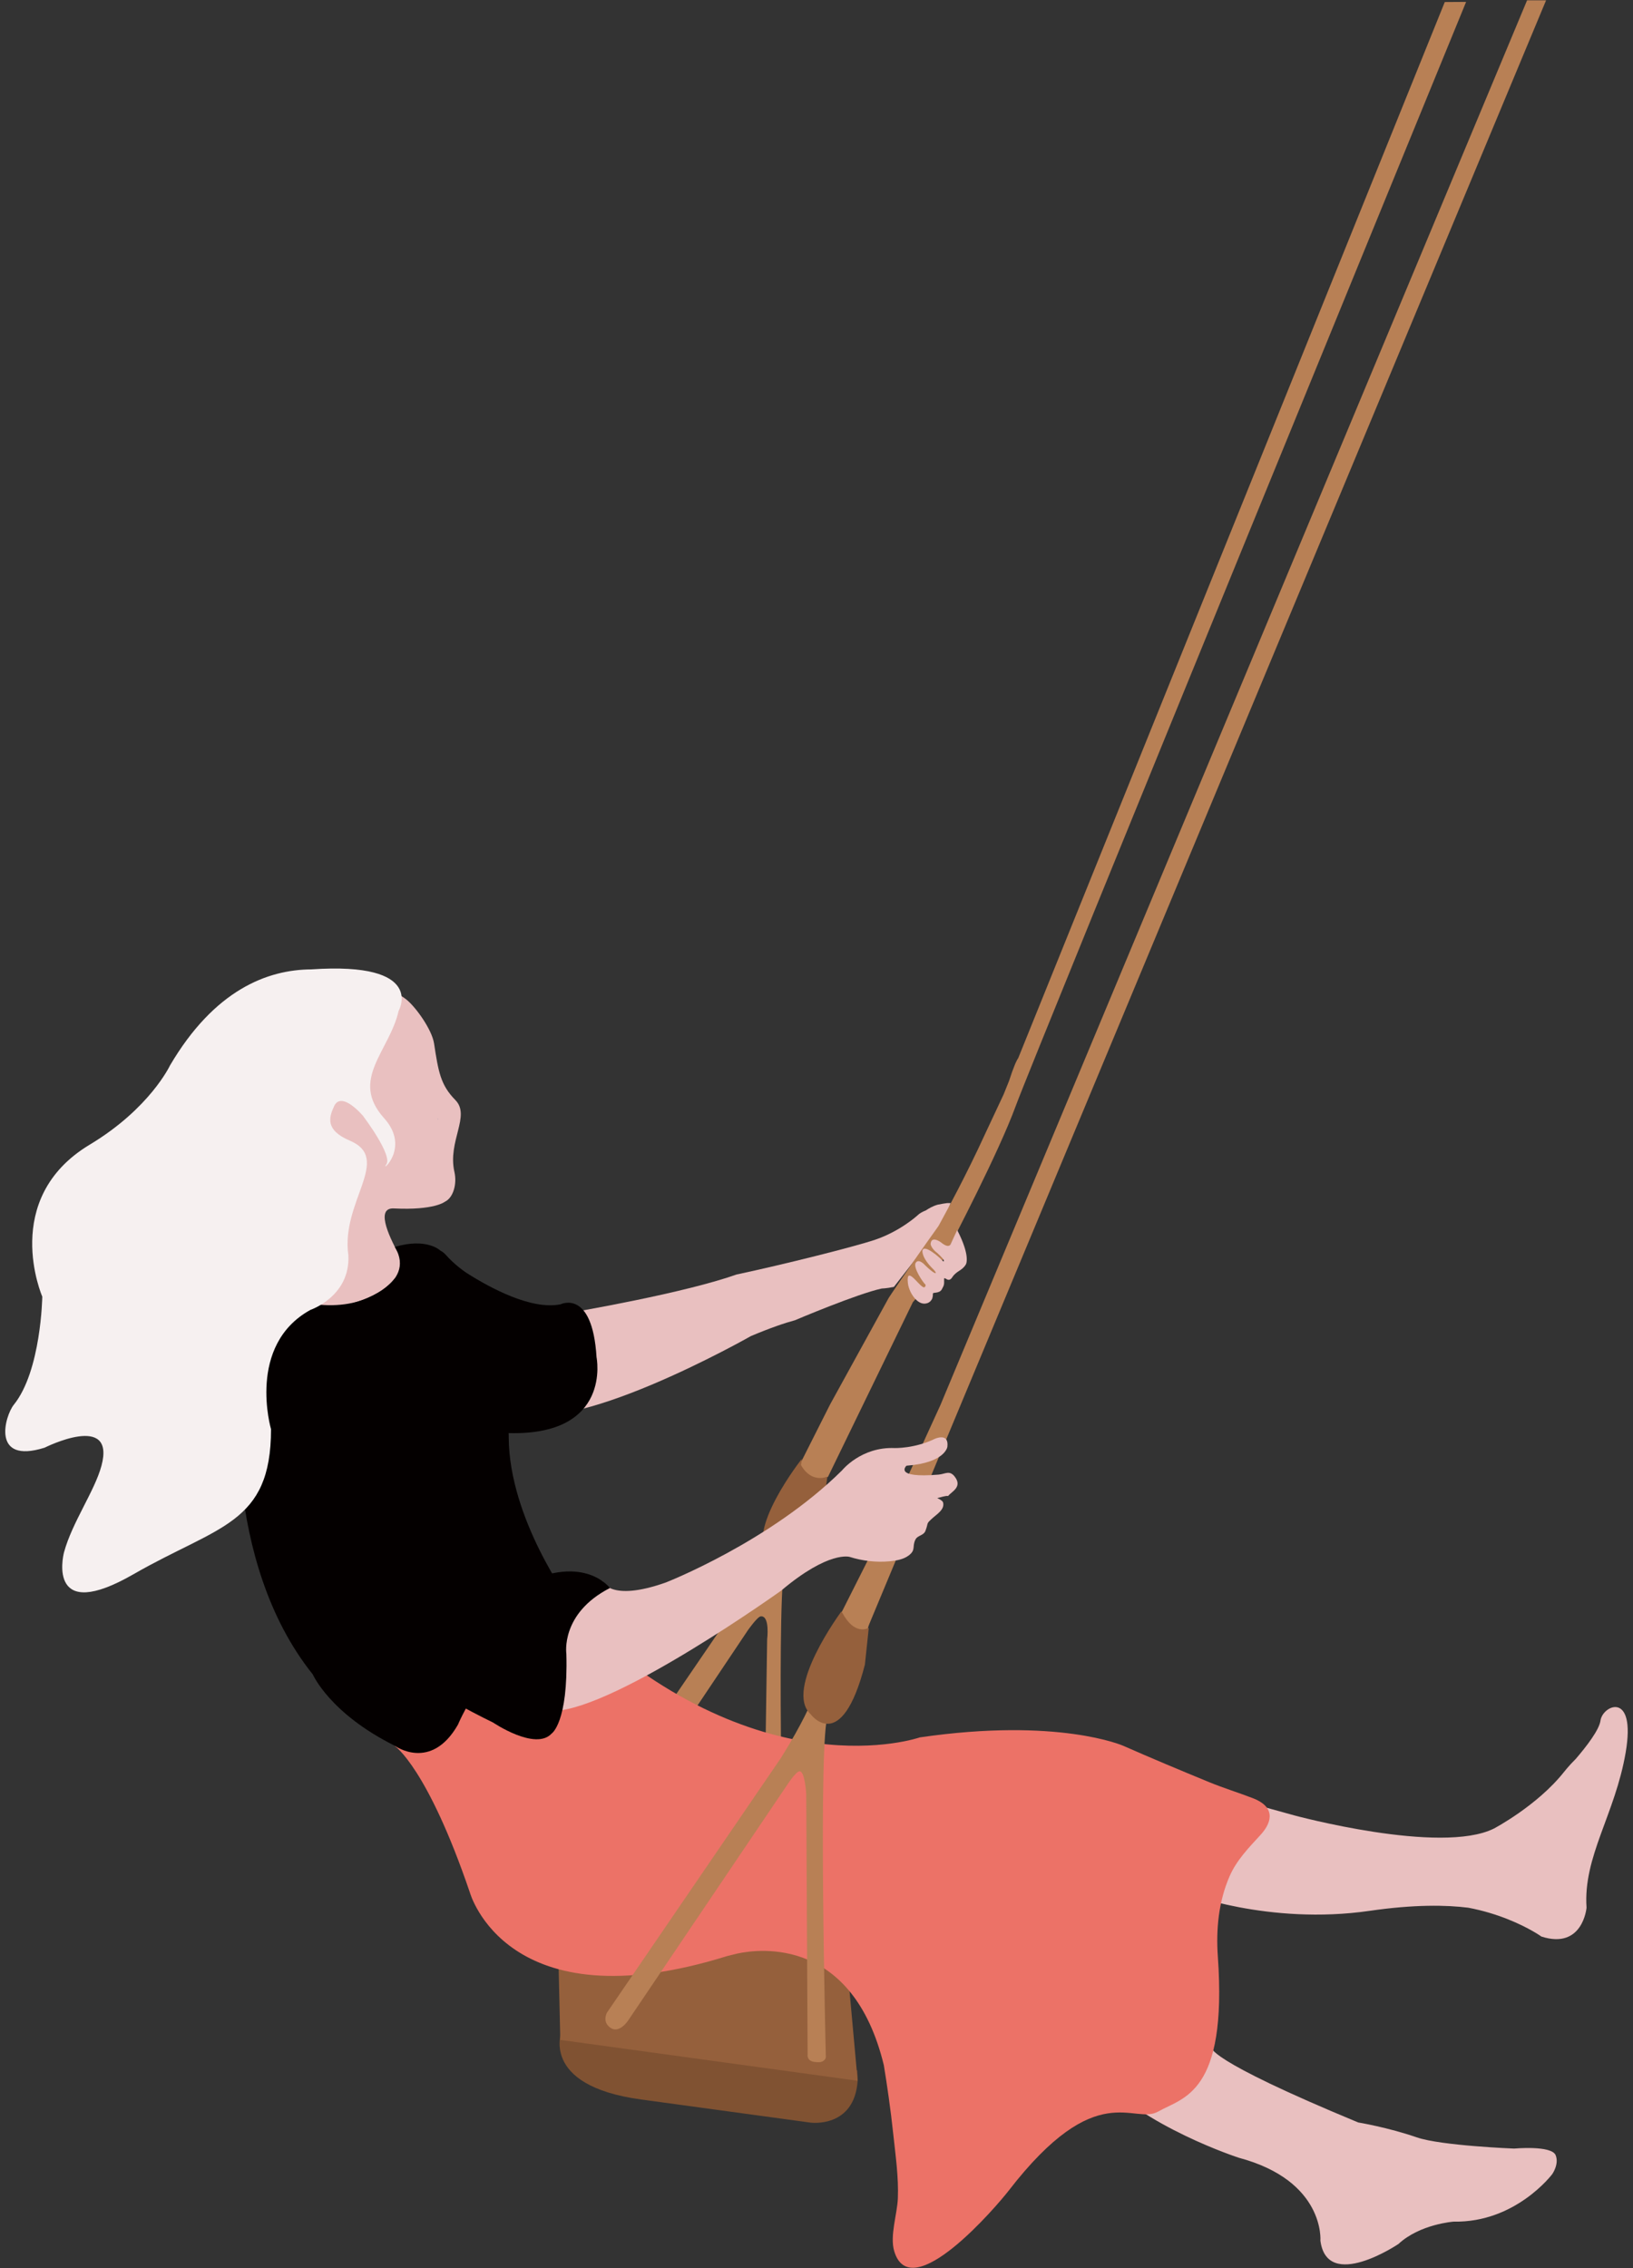 <?xml version="1.0" encoding="utf-8"?>
<!-- Generator: Adobe Illustrator 16.0.0, SVG Export Plug-In . SVG Version: 6.00 Build 0)  -->
<!DOCTYPE svg PUBLIC "-//W3C//DTD SVG 1.1//EN" "http://www.w3.org/Graphics/SVG/1.1/DTD/svg11.dtd">
<svg version="1.1" id="Layer_1" xmlns="http://www.w3.org/2000/svg" xmlns:xlink="http://www.w3.org/1999/xlink" x="0px" y="0px"
	 width="447.126px" height="621px" viewBox="0 0 447.126 621" enable-background="new 0 0 447.126 621" xml:space="preserve">
<rect x="0" y="0" width="447.126" height="621" fill="#333333" stroke="none"/>
<g>
	<path fill="#805232" d="M153.852,555.834c0,0-6.445,15.157,21.661,18.994c28.106,3.838,46.405,6.335,46.405,6.335
		s11.997,1.638,12.917-11.456l-0.13-2.837L153.852,555.834z"/>
	<polygon fill="#95603C" points="152.618,523.588 153.41,558.517 234.835,569.707 229.955,515.938 	"/>
	<path fill="#B88055" d="M154.66,508.477c0,0,1.915,5.031,4.217,4.046c2.301-0.988-0.407,2.978-0.407,2.978l46.279-69.107
		c0,0,2.632-3.769,3.56-3.849c2.567-0.221,1.741,6.306,1.741,6.306l-1.074,71.378c0,0,2.879,4.293,5.588,0.329
		c0,0-2.192-88.73,0.633-93.545l-4.759-3.25c0,0-3.038,9.555-8.106,14.932L154.66,508.477z"/>
	<path fill="#E9C0C0" d="M371.881,581.118c-42.465-17.59-40.17-20.62-40.17-20.62c-9.712-9.538-31.324,7.531-31.324,7.531
		c12.716,14.309,38.805,22.754,38.805,22.754c23.685,6.322,22.344,22.711,22.344,22.711c1.85,14.06,21.371,0.898,21.371,0.898
		c5.896-5.466,15.113-6.118,15.113-6.118c16.995,0.327,26.977-12.986,26.977-12.986s1.965-2.73,0.947-5.21
		c-1.133-2.756-11.371-1.806-11.371-1.806s-20.016-0.779-26.641-3.068C379.973,582.455,371.881,581.118,371.881,581.118z"/>
	<path fill="#E9C0C0" d="M438.219,471.109c-0.354,2.58-3.961,7.209-6.747,10.452c-1.792,1.753-3.267,3.628-3.267,3.628
		c-7.331,9.242-19.162,15.461-19.162,15.461c-14.574,7.26-54.701-3.613-54.701-3.613l-20.131-5.582l-9.924,26.747
		c0,0,23.047,8.993,50.76,4.974c12.261-1.779,21.023-1.602,26.991-0.85c4.165,0.792,7.776,1.945,10.757,3.127
		c5.884,2.331,9.26,4.77,9.262,4.771h0.001c11.351,3.627,12.349-7.904,12.349-7.904c-0.978-14.007,7.818-25.52,10.717-42.52
		C448.021,462.803,438.797,466.855,438.219,471.109z"/>
	<path fill="#EC7267" d="M347.605,496.704c-0.258-1.754-1.699-3.264-4.518-4.352c-3.982-1.536-8.07-2.784-12.021-4.411
		c-7.877-3.242-15.745-6.523-23.54-9.963c-0.004-0.002-17.738-7.824-55.688-2.283c0,0-44.367,15.565-96.102-34.476l-47.624,36.845
		c0,0,8.889,5.889,20.538,40.083c0,0,9.982,36.279,70.447,17.419c0,0,1.338-0.33,1.343-0.332l1.46-0.363
		c6.344-1.355,31.602-4.383,40.1,30.571c0.816,4.981,1.844,11.871,2.617,19.176c0,0.009,0.002,0.017,0.002,0.024
		c0.612,5.77,1.447,11.45,1.219,17.271c-0.169,4.293-2.242,10.253-0.999,14.438c4.556,15.321,28.249-12.551,31.31-16.515
		c24.224-31.375,34.275-17.864,40.99-21.715c6.716-3.85,18.979-4.779,16.314-42.417c-0.525-7.426,0.205-15.069,3.199-21.954
		c1.92-4.417,5.201-7.787,8.417-11.284C346.957,500.422,347.862,498.442,347.605,496.704z"/>
	<path fill="#B88055" d="M220.75,491.274c0,0-0.32-6.114-1.74-6.307c-1.003-0.137-3.561,3.85-3.561,3.85l-43.467,64.398
		c0,0-2.4,3.681-4.824,1.996c-2.424-1.688-0.945-4.194-0.945-4.194l47.672-69.783c6.133-9.883,8.108-14.932,8.108-14.932
		l4.758,3.249c-2.826,4.817-0.633,93.546-0.633,93.546s-0.293,1.747-2.207,1.486c-1.915-0.261-2.776-1.895-2.776-1.895
		L220.75,491.274z"/>
	<polygon fill="#B88055" points="238.134,426.166 229.812,442.67 228.65,451.18 237.607,445.902 244.748,422.166 241.267,419.093 	
		"/>
	<path fill="#95603C" d="M231.287,442.691l-0.898-1.508c0,0-15.865,21.398-8.425,28.161c0,0,8.397,11.471,14.849-13.577
		l1.067-10.074C237.88,445.693,234.545,447.789,231.287,442.691z"/>
	<polyline fill="#B88055" points="238.738,425.729 257.523,384.632 418.124,0.087 423.326,0.087 237.887,444.963 	"/>
	<path fill="#E9C0C0" d="M254.547,334.906c0.996-0.199,1.901-0.321,2.521-0.392C256.195,334.564,255.335,334.712,254.547,334.906z"
		/>
	<polygon fill="#1E4D9F" points="216.513,363.603 216.515,363.603 216.513,363.603 	"/>
	<path fill="#E9C0C0" d="M259.316,329.396c-0.629,0.084-1.549,0.224-2.559,0.439c-1.283,0.338-2.521,1.076-3.258,1.571
		c-0.934,0.366-1.76,0.815-2.299,1.376c-0.002,0.004-4.769,4.361-11.622,6.664c-5.758,1.938-25.187,6.806-37.909,9.509
		c-1.667,0.585-3.512,1.17-5.486,1.745c-17.784,5.179-45.924,9.704-45.924,9.704l-9.871,25.193
		c14.121,9.287,65.241-19.799,65.241-19.799c5.461-2.291,9.312-3.594,12.022-4.316h0.001c0.036-0.017,17.103-7.262,23.757-8.685
		c0,0,1.445-0.039,3.357-0.463l11.518-14.813l1.758-2.14c0.947-2.736,2.119-5.595,2.237-5.987
		C260.007,329.393,259.589,329.379,259.316,329.396z"/>
	<polygon fill="#B88055" points="248.405,352.184 251.085,354.787 254.994,352.721 259.133,348.229 257.004,344.76 254.357,343.782 
			"/>
	<path fill="#B88055" d="M395.588,0.556L278.805,289.684c-0.535,0.75-1.334,2.604-2.513,6.246l-1.491,3.708l-5.048,10.775
		c-5.2,11.413-11.144,22.229-11.142,22.229l-1.641,3.027c-8.669,12.104-13.637,19.691-13.637,19.691l-16.071,29.215l-8.322,16.504
		l-1.163,8.512l8.957-5.28l23.215-47.783l5.617-6.511l4.822-9.494c0,0,13.041-24.863,17.713-37.677
		c4.656-12.768,123.33-302.325,123.33-302.325L395.588,0.556z"/>
	<path fill="#E9C0C0" d="M260.277,340.666c0,0-0.434,1.313-2.643-0.52c0,0-2.702-2.031-2.824,0.523c0,0,0.205,1.224,1.859,2.426
		c0,0,1.65,1.512,1.713,1.918c0,0,0.364,1.024-0.906-0.436c0,0-4.338-4.048-4.902-2.22c0,0-0.416,1.892,3.059,5.25
		c0,0,0.651,0.698,0.58,0.915c-0.068,0.219-0.85-0.108-2.934-2.122c0,0-1.697-1.962-2.543-0.658s2.157,5.614,2.635,5.945
		c0,0,0.185,0.293-0.083,0.612c-0.267,0.318-0.522,0.412-2.403-1.615c-1.883-2.029-2.563-1.947-2.312,0.528
		c0.253,2.473,2.189,5.39,4.089,5.677c0,0,1.766,0.397,2.594-1.351c0,0,0.225-0.77,0.178-1.307
		c-0.043-0.538,1.723,0.058,2.447-1.218c0.725-1.277,0.629-1.5,0.621-2.704s1.076,1.207,2.225-0.59
		c1.149-1.793,2.746-1.78,3.75-3.563c0,0,1.334-2.176-2.391-9.373L260.277,340.666z"/>
	<path fill="none" d="M119.804,306.132c-0.038-0.225-0.078-0.451-0.078-0.451S119.734,305.868,119.804,306.132z"/>
	<path fill="#E9C0C0" d="M123.143,317.461c-0.091,0.146-0.175,0.293-0.272,0.441C122.965,317.754,123.059,317.607,123.143,317.461z"
		/>
	<path fill="#204D9F" d="M122.871,317.902c-0.02,0.03-0.04,0.059-0.059,0.088c0.007-0.008,0.014-0.018,0.021-0.029
		C122.847,317.94,122.855,317.923,122.871,317.902z"/>
	<path fill="#E9C0C0" d="M66.188,319.98c-0.927-11.143,0.445-24.779,7.479-33.899c5.498-7.135,15.646-12.783,24.479-14.295
		c5.591-0.951,9.199-1.242,13.133,1.889c2.527,2.016,6.98,8.184,7.568,12.015c1.179,7.69,1.753,11.358,5.826,15.49
		c4.273,4.344-2.17,11.261-0.248,19.703c0.751,3.296-0.324,7.066-2.612,8.146c0,0-2.867,2.385-13.964,1.834
		c-9.317-0.464,10.188,26.405,10.188,26.405l-65.834,3.727L66.188,319.98z"/>
	<path fill="#204D9F" d="M119.875,306.363c-0.03-0.082-0.051-0.157-0.071-0.23C119.863,306.47,119.927,306.803,119.875,306.363z"/>
	<path fill="#040000" d="M108.115,341.395c6.336,10.656-11.167,15.29-11.167,15.29l8.873,6.241l5.888,4.706l27.569,24.747
		c28.407,0.75,24.061-20.754,24.061-20.754c-1.147-18.865-9.857-14.51-9.857-14.51c-7.96,1.623-19.225-4.452-25.726-8.586
		c-0.347-0.227-3.287-2.199-5.769-5.04c-0.368-0.422-0.854-0.776-1.412-1.08C120.576,342.409,116.924,338.788,108.115,341.395z"/>
	<path fill="#040000" d="M108.006,350.13c0,0-5.778,7.967-19.462,7.173c-13.684-0.797-22.003-6.537-22.851,21.895
		c0,0-5.228,47.838,19.958,79.26c0,0,4.611,10.656,22.473,19.54c0,0,9.864,7.144,17.264-5.792c0,0,7.249-17.409,19.248-22.377
		c0,0,14.6-0.024,11.473-11.324c0,0-16.687-22.537-16.815-44.885C139.167,371.268,132.953,354.46,108.006,350.13z"/>
	<path fill="#95603C" d="M219.315,401.132l0.233-1.703c0,0-15.893,20.08-9.057,27.012c0,0,7.655,12.748,14.673-12.121l1.37-10.032
		C226.535,404.287,222.235,406.298,219.315,401.132z"/>
	<path fill="#E9C0C0" d="M164.992,432.947c0,0,1.957,5.756,17.293,0.338c0,0,28.539-11.131,48.258-30.691
		c0,0,5.225-6.513,14.418-6.123c0,0,5.469,0.167,11.039-2.541c0,0,3.879-1.781,3.396,2.198c0,0-0.539,4.381-11.193,5.177
		c0,0-3.797,3.474,8.768,2.442c1.82-0.149,3.008-1.303,4.434,0.542c2.225,2.881-0.895,4.106-1.797,5.305
		c-0.807-0.111-2.186,0.434-2.979,0.562c0.396,0.205,1.454,0.707,1.588,1.203c0.51,1.913-1.661,3.183-2.812,4.232
		c-2.007,1.829-1.055,1.031-2.016,3.554c-0.496,1.297-2.129,1.218-2.707,2.326c-1.029,1.975,0.193,2.854-1.887,4.424
		c-1.463,1.102-3.504,1.424-5.285,1.588c-3.549,0.33-7.455-0.12-10.854-1.206c-0.002,0-5.676-1.813-18.74,9.21
		c0,0-44.843,32.118-62.006,32.953c0,0-6.973,0.435-8.779-7.586C143.131,460.854,140.813,429.066,164.992,432.947z"/>
	<path fill="#040000" d="M81.868,424.777c0,0,2.719,7.598,16.09,21.849c0,0,3.037,3.158,11.119,9.58
		c9.526,7.57,25.926,15.417,25.926,15.417s11.641,7.873,16.066,2.988c0,0,4.521-2.961,4.006-21.777c0,0-1.691-11.07,11.923-18.039
		c0,0-6.892-9.451-23.93-1.086c0,0-3.003,5.08-17.349-12.625c0,0-39.613-68.262-54.206-48.869
		C71.513,372.215,60.275,377.616,81.868,424.777z"/>
	<path fill="#B88055" d="M226.117,563.098c0,0,0.17,1.396-2.207,1.486c-3.057,0.117-2.776-1.895-2.776-1.895"/>
	<path fill="#F6F0F0" d="M109.149,276.77c0.012-0.021,7.713-13.519-23.887-11.358l-0.001,0.003
		c-12.041,0.054-26.553,5.626-38.716,26.298c0,0-5.494,11.781-21.979,21.689c-24.664,14.824-12.988,41.61-12.988,41.61
		s-0.306,20.324-7.798,29.602c-2.41,2.983-6.326,16.401,8.441,11.753c0,0,19.536-9.837,15.561,4.954
		c-1.856,6.906-8.014,15.489-10.242,23.652c-0.443,1.621-4.274,19.441,18.994,6.053c23.267-13.391,37.675-13.629,37.675-39.725
		c0,0-6.75-23.008,10.801-32.661c0,0,10.929-3.702,10.378-14.927c-2.144-14.736,12.146-26.441,0.369-31.427
		c-6.789-2.873-5.67-6.393-4.28-9.408c2.022-4.381,7.914,2.638,7.914,2.638s8.223,10.832,6.381,13.313
		c-1.841,2.479,6.787-4.478-0.593-12.669C95.654,295.588,106.646,287.837,109.149,276.77z"/>
</g>
</svg>
